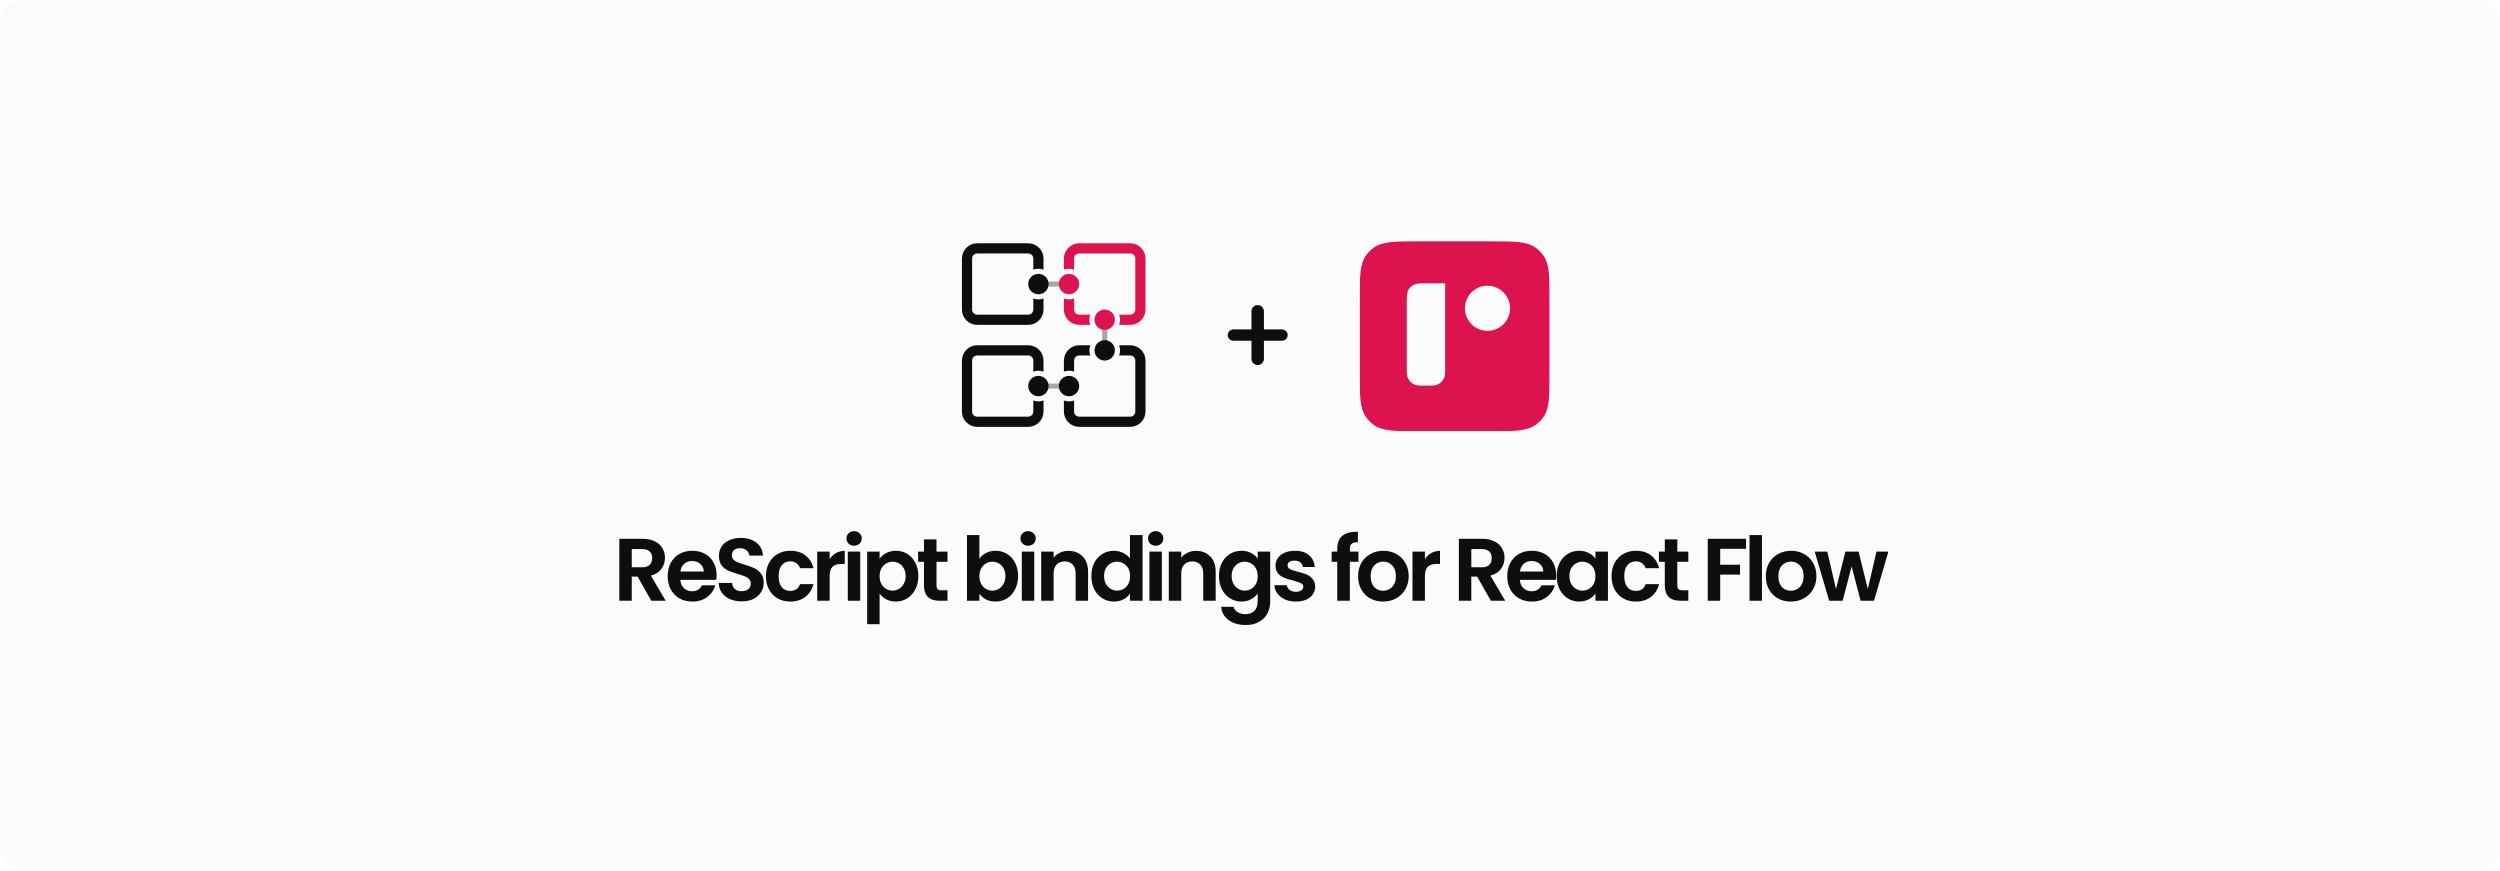 <svg width="901" height="314" viewBox="0 0 901 314" fill="none" xmlns="http://www.w3.org/2000/svg">
<rect width="901" height="314" rx="8" fill="#FBFBFB"/>
<path d="M234.728 216.515L229.8 207.811H227.688V216.515H223.208V194.179H231.592C233.32 194.179 234.792 194.488 236.008 195.107C237.224 195.704 238.131 196.526 238.728 197.571C239.347 198.595 239.656 199.747 239.656 201.027C239.656 202.499 239.229 203.832 238.376 205.027C237.523 206.2 236.253 207.011 234.568 207.459L239.912 216.515H234.728ZM227.688 204.451H231.432C232.648 204.451 233.555 204.163 234.152 203.587C234.749 202.99 235.048 202.168 235.048 201.123C235.048 200.099 234.749 199.31 234.152 198.755C233.555 198.179 232.648 197.891 231.432 197.891H227.688V204.451ZM258.268 207.267C258.268 207.907 258.225 208.483 258.14 208.995H245.18C245.287 210.275 245.735 211.278 246.524 212.003C247.313 212.728 248.284 213.091 249.436 213.091C251.1 213.091 252.284 212.376 252.988 210.947H257.82C257.308 212.654 256.327 214.062 254.876 215.171C253.425 216.259 251.644 216.803 249.532 216.803C247.825 216.803 246.289 216.43 244.924 215.683C243.58 214.915 242.524 213.838 241.756 212.451C241.009 211.064 240.636 209.464 240.636 207.651C240.636 205.816 241.009 204.206 241.756 202.819C242.503 201.432 243.548 200.366 244.892 199.619C246.236 198.872 247.783 198.499 249.532 198.499C251.217 198.499 252.721 198.862 254.044 199.587C255.388 200.312 256.423 201.347 257.148 202.691C257.895 204.014 258.268 205.539 258.268 207.267ZM253.628 205.987C253.607 204.835 253.191 203.918 252.38 203.235C251.569 202.531 250.577 202.179 249.404 202.179C248.295 202.179 247.356 202.52 246.588 203.203C245.841 203.864 245.383 204.792 245.212 205.987H253.628ZM267.33 216.739C265.773 216.739 264.365 216.472 263.106 215.939C261.869 215.406 260.887 214.638 260.162 213.635C259.437 212.632 259.063 211.448 259.042 210.083H263.842C263.906 211 264.226 211.726 264.802 212.259C265.399 212.792 266.21 213.059 267.234 213.059C268.279 213.059 269.101 212.814 269.698 212.323C270.295 211.811 270.594 211.15 270.594 210.339C270.594 209.678 270.391 209.134 269.986 208.707C269.581 208.28 269.069 207.95 268.45 207.715C267.853 207.459 267.021 207.182 265.954 206.883C264.503 206.456 263.319 206.04 262.402 205.635C261.506 205.208 260.727 204.579 260.066 203.747C259.426 202.894 259.106 201.763 259.106 200.355C259.106 199.032 259.437 197.88 260.098 196.899C260.759 195.918 261.687 195.171 262.882 194.659C264.077 194.126 265.442 193.859 266.978 193.859C269.282 193.859 271.149 194.424 272.578 195.555C274.029 196.664 274.829 198.222 274.978 200.227H270.05C270.007 199.459 269.677 198.83 269.058 198.339C268.461 197.827 267.661 197.571 266.658 197.571C265.783 197.571 265.079 197.795 264.546 198.243C264.034 198.691 263.778 199.342 263.778 200.195C263.778 200.792 263.97 201.294 264.354 201.699C264.759 202.083 265.25 202.403 265.826 202.659C266.423 202.894 267.255 203.171 268.322 203.491C269.773 203.918 270.957 204.344 271.874 204.771C272.791 205.198 273.581 205.838 274.242 206.691C274.903 207.544 275.234 208.664 275.234 210.051C275.234 211.246 274.925 212.355 274.306 213.379C273.687 214.403 272.781 215.224 271.586 215.843C270.391 216.44 268.973 216.739 267.33 216.739ZM276.046 207.651C276.046 205.816 276.419 204.216 277.166 202.851C277.913 201.464 278.947 200.398 280.27 199.651C281.593 198.883 283.107 198.499 284.814 198.499C287.011 198.499 288.825 199.054 290.254 200.163C291.705 201.251 292.675 202.787 293.166 204.771H288.334C288.078 204.003 287.641 203.406 287.022 202.979C286.425 202.531 285.678 202.307 284.782 202.307C283.502 202.307 282.489 202.776 281.742 203.715C280.995 204.632 280.622 205.944 280.622 207.651C280.622 209.336 280.995 210.648 281.742 211.587C282.489 212.504 283.502 212.963 284.782 212.963C286.595 212.963 287.779 212.152 288.334 210.531H293.166C292.675 212.451 291.705 213.976 290.254 215.107C288.803 216.238 286.99 216.803 284.814 216.803C283.107 216.803 281.593 216.43 280.27 215.683C278.947 214.915 277.913 213.848 277.166 212.483C276.419 211.096 276.046 209.486 276.046 207.651ZM299.008 201.539C299.584 200.6 300.331 199.864 301.248 199.331C302.187 198.798 303.253 198.531 304.448 198.531V203.235H303.264C301.856 203.235 300.789 203.566 300.064 204.227C299.36 204.888 299.008 206.04 299.008 207.683V216.515H294.528V198.787H299.008V201.539ZM307.818 196.675C307.028 196.675 306.367 196.43 305.834 195.939C305.322 195.427 305.066 194.798 305.066 194.051C305.066 193.304 305.322 192.686 305.834 192.195C306.367 191.683 307.028 191.427 307.818 191.427C308.607 191.427 309.258 191.683 309.77 192.195C310.303 192.686 310.57 193.304 310.57 194.051C310.57 194.798 310.303 195.427 309.77 195.939C309.258 196.43 308.607 196.675 307.818 196.675ZM310.026 198.787V216.515H305.546V198.787H310.026ZM317.012 201.347C317.588 200.536 318.377 199.864 319.38 199.331C320.404 198.776 321.566 198.499 322.868 198.499C324.382 198.499 325.748 198.872 326.964 199.619C328.201 200.366 329.172 201.432 329.876 202.819C330.601 204.184 330.964 205.774 330.964 207.587C330.964 209.4 330.601 211.011 329.876 212.419C329.172 213.806 328.201 214.883 326.964 215.651C325.748 216.419 324.382 216.803 322.868 216.803C321.566 216.803 320.414 216.536 319.412 216.003C318.43 215.47 317.63 214.798 317.012 213.987V224.963H312.532V198.787H317.012V201.347ZM326.388 207.587C326.388 206.52 326.164 205.603 325.716 204.835C325.289 204.046 324.713 203.448 323.988 203.043C323.284 202.638 322.516 202.435 321.684 202.435C320.873 202.435 320.105 202.648 319.38 203.075C318.676 203.48 318.1 204.078 317.652 204.867C317.225 205.656 317.012 206.584 317.012 207.651C317.012 208.718 317.225 209.646 317.652 210.435C318.1 211.224 318.676 211.832 319.38 212.259C320.105 212.664 320.873 212.867 321.684 212.867C322.516 212.867 323.284 212.654 323.988 212.227C324.713 211.8 325.289 211.192 325.716 210.403C326.164 209.614 326.388 208.675 326.388 207.587ZM337.515 202.467V211.043C337.515 211.64 337.654 212.078 337.931 212.355C338.23 212.611 338.721 212.739 339.403 212.739H341.483V216.515H338.667C334.891 216.515 333.003 214.68 333.003 211.011V202.467H330.891V198.787H333.003V194.403H337.515V198.787H341.483V202.467H337.515ZM352.971 201.379C353.547 200.526 354.336 199.832 355.339 199.299C356.363 198.766 357.525 198.499 358.827 198.499C360.341 198.499 361.707 198.872 362.923 199.619C364.16 200.366 365.131 201.432 365.835 202.819C366.56 204.184 366.923 205.774 366.923 207.587C366.923 209.4 366.56 211.011 365.835 212.419C365.131 213.806 364.16 214.883 362.923 215.651C361.707 216.419 360.341 216.803 358.827 216.803C357.504 216.803 356.341 216.547 355.339 216.035C354.357 215.502 353.568 214.819 352.971 213.987V216.515H348.491V192.835H352.971V201.379ZM362.347 207.587C362.347 206.52 362.123 205.603 361.675 204.835C361.248 204.046 360.672 203.448 359.947 203.043C359.243 202.638 358.475 202.435 357.643 202.435C356.832 202.435 356.064 202.648 355.339 203.075C354.635 203.48 354.059 204.078 353.611 204.867C353.184 205.656 352.971 206.584 352.971 207.651C352.971 208.718 353.184 209.646 353.611 210.435C354.059 211.224 354.635 211.832 355.339 212.259C356.064 212.664 356.832 212.867 357.643 212.867C358.475 212.867 359.243 212.654 359.947 212.227C360.672 211.8 361.248 211.192 361.675 210.403C362.123 209.614 362.347 208.675 362.347 207.587ZM370.53 196.675C369.741 196.675 369.079 196.43 368.546 195.939C368.034 195.427 367.778 194.798 367.778 194.051C367.778 193.304 368.034 192.686 368.546 192.195C369.079 191.683 369.741 191.427 370.53 191.427C371.319 191.427 371.97 191.683 372.482 192.195C373.015 192.686 373.282 193.304 373.282 194.051C373.282 194.798 373.015 195.427 372.482 195.939C371.97 196.43 371.319 196.675 370.53 196.675ZM372.738 198.787V216.515H368.258V198.787H372.738ZM385.068 198.531C387.18 198.531 388.887 199.203 390.188 200.547C391.49 201.87 392.14 203.726 392.14 206.115V216.515H387.66V206.723C387.66 205.315 387.308 204.238 386.604 203.491C385.9 202.723 384.94 202.339 383.724 202.339C382.487 202.339 381.506 202.723 380.78 203.491C380.076 204.238 379.724 205.315 379.724 206.723V216.515H375.244V198.787H379.724V200.995C380.322 200.227 381.079 199.63 381.996 199.203C382.935 198.755 383.959 198.531 385.068 198.531ZM393.329 207.587C393.329 205.795 393.681 204.206 394.385 202.819C395.11 201.432 396.091 200.366 397.329 199.619C398.566 198.872 399.942 198.499 401.457 198.499C402.609 198.499 403.707 198.755 404.753 199.267C405.798 199.758 406.63 200.419 407.249 201.251V192.835H411.793V216.515H407.249V213.891C406.694 214.766 405.915 215.47 404.913 216.003C403.91 216.536 402.747 216.803 401.425 216.803C399.931 216.803 398.566 216.419 397.329 215.651C396.091 214.883 395.11 213.806 394.385 212.419C393.681 211.011 393.329 209.4 393.329 207.587ZM407.281 207.651C407.281 206.563 407.067 205.635 406.641 204.867C406.214 204.078 405.638 203.48 404.913 203.075C404.187 202.648 403.409 202.435 402.577 202.435C401.745 202.435 400.977 202.638 400.273 203.043C399.569 203.448 398.993 204.046 398.545 204.835C398.118 205.603 397.905 206.52 397.905 207.587C397.905 208.654 398.118 209.592 398.545 210.403C398.993 211.192 399.569 211.8 400.273 212.227C400.998 212.654 401.766 212.867 402.577 212.867C403.409 212.867 404.187 212.664 404.913 212.259C405.638 211.832 406.214 211.235 406.641 210.467C407.067 209.678 407.281 208.739 407.281 207.651ZM416.52 196.675C415.731 196.675 415.069 196.43 414.536 195.939C414.024 195.427 413.768 194.798 413.768 194.051C413.768 193.304 414.024 192.686 414.536 192.195C415.069 191.683 415.731 191.427 416.52 191.427C417.309 191.427 417.96 191.683 418.472 192.195C419.005 192.686 419.272 193.304 419.272 194.051C419.272 194.798 419.005 195.427 418.472 195.939C417.96 196.43 417.309 196.675 416.52 196.675ZM418.728 198.787V216.515H414.248V198.787H418.728ZM431.058 198.531C433.17 198.531 434.877 199.203 436.178 200.547C437.48 201.87 438.13 203.726 438.13 206.115V216.515H433.65V206.723C433.65 205.315 433.298 204.238 432.594 203.491C431.89 202.723 430.93 202.339 429.714 202.339C428.477 202.339 427.496 202.723 426.77 203.491C426.066 204.238 425.714 205.315 425.714 206.723V216.515H421.234V198.787H425.714V200.995C426.312 200.227 427.069 199.63 427.986 199.203C428.925 198.755 429.949 198.531 431.058 198.531ZM447.414 198.499C448.737 198.499 449.9 198.766 450.902 199.299C451.905 199.811 452.694 200.483 453.27 201.315V198.787H457.782V216.643C457.782 218.286 457.452 219.747 456.79 221.027C456.129 222.328 455.137 223.352 453.814 224.099C452.492 224.867 450.892 225.251 449.014 225.251C446.497 225.251 444.428 224.664 442.806 223.491C441.206 222.318 440.3 220.718 440.086 218.691H444.534C444.769 219.502 445.27 220.142 446.038 220.611C446.828 221.102 447.777 221.347 448.886 221.347C450.188 221.347 451.244 220.952 452.054 220.163C452.865 219.395 453.27 218.222 453.27 216.643V213.891C452.694 214.723 451.894 215.416 450.87 215.971C449.868 216.526 448.716 216.803 447.414 216.803C445.921 216.803 444.556 216.419 443.318 215.651C442.081 214.883 441.1 213.806 440.374 212.419C439.67 211.011 439.318 209.4 439.318 207.587C439.318 205.795 439.67 204.206 440.374 202.819C441.1 201.432 442.07 200.366 443.286 199.619C444.524 198.872 445.9 198.499 447.414 198.499ZM453.27 207.651C453.27 206.563 453.057 205.635 452.63 204.867C452.204 204.078 451.628 203.48 450.902 203.075C450.177 202.648 449.398 202.435 448.566 202.435C447.734 202.435 446.966 202.638 446.262 203.043C445.558 203.448 444.982 204.046 444.534 204.835C444.108 205.603 443.894 206.52 443.894 207.587C443.894 208.654 444.108 209.592 444.534 210.403C444.982 211.192 445.558 211.8 446.262 212.227C446.988 212.654 447.756 212.867 448.566 212.867C449.398 212.867 450.177 212.664 450.902 212.259C451.628 211.832 452.204 211.235 452.63 210.467C453.057 209.678 453.27 208.739 453.27 207.651ZM467.022 216.803C465.571 216.803 464.27 216.547 463.118 216.035C461.966 215.502 461.049 214.787 460.366 213.891C459.705 212.995 459.342 212.003 459.278 210.915H463.79C463.875 211.598 464.206 212.163 464.782 212.611C465.379 213.059 466.115 213.283 466.99 213.283C467.843 213.283 468.505 213.112 468.974 212.771C469.465 212.43 469.71 211.992 469.71 211.459C469.71 210.883 469.411 210.456 468.814 210.179C468.238 209.88 467.31 209.56 466.03 209.219C464.707 208.899 463.619 208.568 462.766 208.227C461.934 207.886 461.209 207.363 460.59 206.659C459.993 205.955 459.694 205.006 459.694 203.811C459.694 202.83 459.971 201.934 460.526 201.123C461.102 200.312 461.913 199.672 462.958 199.203C464.025 198.734 465.273 198.499 466.702 198.499C468.814 198.499 470.499 199.032 471.758 200.099C473.017 201.144 473.71 202.563 473.838 204.355H469.55C469.486 203.651 469.187 203.096 468.654 202.691C468.142 202.264 467.449 202.051 466.574 202.051C465.763 202.051 465.134 202.2 464.686 202.499C464.259 202.798 464.046 203.214 464.046 203.747C464.046 204.344 464.345 204.803 464.942 205.123C465.539 205.422 466.467 205.731 467.726 206.051C469.006 206.371 470.062 206.702 470.894 207.043C471.726 207.384 472.441 207.918 473.038 208.643C473.657 209.347 473.977 210.286 473.998 211.459C473.998 212.483 473.71 213.4 473.134 214.211C472.579 215.022 471.769 215.662 470.702 216.131C469.657 216.579 468.43 216.803 467.022 216.803ZM489.589 202.467H486.485V216.515H481.941V202.467H479.925V198.787H481.941V197.891C481.941 195.715 482.559 194.115 483.797 193.091C485.034 192.067 486.901 191.587 489.397 191.651V195.427C488.309 195.406 487.551 195.587 487.125 195.971C486.698 196.355 486.485 197.048 486.485 198.051V198.787H489.589V202.467ZM498.444 216.803C496.737 216.803 495.201 216.43 493.836 215.683C492.47 214.915 491.393 213.838 490.604 212.451C489.836 211.064 489.452 209.464 489.452 207.651C489.452 205.838 489.846 204.238 490.636 202.851C491.446 201.464 492.545 200.398 493.932 199.651C495.318 198.883 496.865 198.499 498.572 198.499C500.278 198.499 501.825 198.883 503.212 199.651C504.598 200.398 505.686 201.464 506.476 202.851C507.286 204.238 507.692 205.838 507.692 207.651C507.692 209.464 507.276 211.064 506.444 212.451C505.633 213.838 504.524 214.915 503.116 215.683C501.729 216.43 500.172 216.803 498.444 216.803ZM498.444 212.899C499.254 212.899 500.012 212.707 500.716 212.323C501.441 211.918 502.017 211.32 502.444 210.531C502.87 209.742 503.084 208.782 503.084 207.651C503.084 205.966 502.636 204.675 501.74 203.779C500.865 202.862 499.788 202.403 498.508 202.403C497.228 202.403 496.15 202.862 495.276 203.779C494.422 204.675 493.996 205.966 493.996 207.651C493.996 209.336 494.412 210.638 495.244 211.555C496.097 212.451 497.164 212.899 498.444 212.899ZM513.538 201.539C514.114 200.6 514.861 199.864 515.778 199.331C516.717 198.798 517.783 198.531 518.978 198.531V203.235H517.794C516.386 203.235 515.319 203.566 514.594 204.227C513.89 204.888 513.538 206.04 513.538 207.683V216.515H509.058V198.787H513.538V201.539ZM537.301 216.515L532.373 207.811H530.261V216.515H525.781V194.179H534.165C535.893 194.179 537.365 194.488 538.581 195.107C539.797 195.704 540.703 196.526 541.301 197.571C541.919 198.595 542.229 199.747 542.229 201.027C542.229 202.499 541.802 203.832 540.949 205.027C540.095 206.2 538.826 207.011 537.141 207.459L542.485 216.515H537.301ZM530.261 204.451H534.005C535.221 204.451 536.127 204.163 536.725 203.587C537.322 202.99 537.621 202.168 537.621 201.123C537.621 200.099 537.322 199.31 536.725 198.755C536.127 198.179 535.221 197.891 534.005 197.891H530.261V204.451ZM560.84 207.267C560.84 207.907 560.798 208.483 560.712 208.995H547.752C547.859 210.275 548.307 211.278 549.096 212.003C549.886 212.728 550.856 213.091 552.008 213.091C553.672 213.091 554.856 212.376 555.56 210.947H560.392C559.88 212.654 558.899 214.062 557.448 215.171C555.998 216.259 554.216 216.803 552.104 216.803C550.398 216.803 548.862 216.43 547.496 215.683C546.152 214.915 545.096 213.838 544.328 212.451C543.582 211.064 543.208 209.464 543.208 207.651C543.208 205.816 543.582 204.206 544.328 202.819C545.075 201.432 546.12 200.366 547.464 199.619C548.808 198.872 550.355 198.499 552.104 198.499C553.79 198.499 555.294 198.862 556.616 199.587C557.96 200.312 558.995 201.347 559.72 202.691C560.467 204.014 560.84 205.539 560.84 207.267ZM556.2 205.987C556.179 204.835 555.763 203.918 554.952 203.235C554.142 202.531 553.15 202.179 551.976 202.179C550.867 202.179 549.928 202.52 549.16 203.203C548.414 203.864 547.955 204.792 547.784 205.987H556.2ZM561.039 207.587C561.039 205.795 561.391 204.206 562.095 202.819C562.82 201.432 563.791 200.366 565.007 199.619C566.244 198.872 567.62 198.499 569.135 198.499C570.457 198.499 571.609 198.766 572.591 199.299C573.593 199.832 574.393 200.504 574.991 201.315V198.787H579.503V216.515H574.991V213.923C574.415 214.755 573.615 215.448 572.591 216.003C571.588 216.536 570.425 216.803 569.103 216.803C567.609 216.803 566.244 216.419 565.007 215.651C563.791 214.883 562.82 213.806 562.095 212.419C561.391 211.011 561.039 209.4 561.039 207.587ZM574.991 207.651C574.991 206.563 574.777 205.635 574.351 204.867C573.924 204.078 573.348 203.48 572.623 203.075C571.897 202.648 571.119 202.435 570.287 202.435C569.455 202.435 568.687 202.638 567.983 203.043C567.279 203.448 566.703 204.046 566.255 204.835C565.828 205.603 565.615 206.52 565.615 207.587C565.615 208.654 565.828 209.592 566.255 210.403C566.703 211.192 567.279 211.8 567.983 212.227C568.708 212.654 569.476 212.867 570.287 212.867C571.119 212.867 571.897 212.664 572.623 212.259C573.348 211.832 573.924 211.235 574.351 210.467C574.777 209.678 574.991 208.739 574.991 207.651ZM580.806 207.651C580.806 205.816 581.179 204.216 581.926 202.851C582.673 201.464 583.707 200.398 585.03 199.651C586.353 198.883 587.867 198.499 589.574 198.499C591.771 198.499 593.585 199.054 595.014 200.163C596.465 201.251 597.435 202.787 597.926 204.771H593.094C592.838 204.003 592.401 203.406 591.782 202.979C591.185 202.531 590.438 202.307 589.542 202.307C588.262 202.307 587.249 202.776 586.502 203.715C585.755 204.632 585.382 205.944 585.382 207.651C585.382 209.336 585.755 210.648 586.502 211.587C587.249 212.504 588.262 212.963 589.542 212.963C591.355 212.963 592.539 212.152 593.094 210.531H597.926C597.435 212.451 596.465 213.976 595.014 215.107C593.563 216.238 591.75 216.803 589.574 216.803C587.867 216.803 586.353 216.43 585.03 215.683C583.707 214.915 582.673 213.848 581.926 212.483C581.179 211.096 580.806 209.486 580.806 207.651ZM604.504 202.467V211.043C604.504 211.64 604.643 212.078 604.92 212.355C605.219 212.611 605.709 212.739 606.392 212.739H608.472V216.515H605.656C601.88 216.515 599.992 214.68 599.992 211.011V202.467H597.88V198.787H599.992V194.403H604.504V198.787H608.472V202.467H604.504ZM629.271 194.179V197.795H619.959V203.523H627.095V207.075H619.959V216.515H615.479V194.179H629.271ZM635.008 192.835V216.515H630.528V192.835H635.008ZM645.386 216.803C643.68 216.803 642.144 216.43 640.778 215.683C639.413 214.915 638.336 213.838 637.546 212.451C636.778 211.064 636.394 209.464 636.394 207.651C636.394 205.838 636.789 204.238 637.578 202.851C638.389 201.464 639.488 200.398 640.874 199.651C642.261 198.883 643.808 198.499 645.514 198.499C647.221 198.499 648.768 198.883 650.154 199.651C651.541 200.398 652.629 201.464 653.418 202.851C654.229 204.238 654.634 205.838 654.634 207.651C654.634 209.464 654.218 211.064 653.386 212.451C652.576 213.838 651.466 214.915 650.058 215.683C648.672 216.43 647.114 216.803 645.386 216.803ZM645.386 212.899C646.197 212.899 646.954 212.707 647.658 212.323C648.384 211.918 648.96 211.32 649.386 210.531C649.813 209.742 650.026 208.782 650.026 207.651C650.026 205.966 649.578 204.675 648.682 203.779C647.808 202.862 646.73 202.403 645.45 202.403C644.17 202.403 643.093 202.862 642.218 203.779C641.365 204.675 640.938 205.966 640.938 207.651C640.938 209.336 641.354 210.638 642.186 211.555C643.04 212.451 644.106 212.899 645.386 212.899ZM680.577 198.787L675.393 216.515H670.561L667.329 204.131L664.097 216.515H659.233L654.017 198.787H658.561L661.697 212.291L665.089 198.787H669.825L673.153 212.259L676.289 198.787H680.577Z" fill="#0E0E0E"/>
<path d="M407.326 126.271H388.947C386.917 126.271 385.271 127.917 385.271 129.947V148.326C385.271 150.356 386.917 152.001 388.947 152.001H407.326C409.356 152.001 411.001 150.356 411.001 148.326V129.947C411.001 127.917 409.356 126.271 407.326 126.271Z" fill="#FBFBFB" stroke="#0E0E0E" stroke-width="3.676"/>
<path d="M407.326 89.514H388.947C386.917 89.514 385.271 91.159 385.271 93.189V111.568C385.271 113.598 386.917 115.244 388.947 115.244H407.326C409.356 115.244 411.001 113.598 411.001 111.568V93.189C411.001 91.159 409.356 89.514 407.326 89.514Z" fill="#FBFBFB" stroke="#DD1350" stroke-width="3.676"/>
<path d="M370.568 126.271H352.19C350.159 126.271 348.514 127.917 348.514 129.947V148.326C348.514 150.356 350.159 152.001 352.19 152.001H370.568C372.598 152.001 374.244 150.356 374.244 148.326V129.947C374.244 127.917 372.598 126.271 370.568 126.271Z" fill="#FBFBFB" stroke="#0E0E0E" stroke-width="3.676"/>
<path d="M370.568 89.514H352.19C350.159 89.514 348.514 91.159 348.514 93.189V111.568C348.514 113.598 350.159 115.244 352.19 115.244H370.568C372.598 115.244 374.244 113.598 374.244 111.568V93.189C374.244 91.159 372.598 89.514 370.568 89.514Z" fill="#FBFBFB" stroke="#0E0E0E" stroke-width="3.676"/>
<path d="M374.244 107.892C377.289 107.892 379.757 105.424 379.757 102.379C379.757 99.334 377.289 96.865 374.244 96.865C371.199 96.865 368.73 99.334 368.73 102.379C368.73 105.424 371.199 107.892 374.244 107.892Z" fill="#FBFBFB"/>
<path d="M385.271 107.892C388.316 107.892 390.785 105.424 390.785 102.379C390.785 99.334 388.316 96.865 385.271 96.865C382.226 96.865 379.758 99.334 379.758 102.379C379.758 105.424 382.226 107.892 385.271 107.892Z" fill="#FBFBFB"/>
<path d="M398.136 120.758C401.181 120.758 403.65 118.289 403.65 115.244C403.65 112.199 401.181 109.73 398.136 109.73C395.091 109.73 392.623 112.199 392.623 115.244C392.623 118.289 395.091 120.758 398.136 120.758Z" fill="#FBFBFB"/>
<path d="M398.136 131.785C401.181 131.785 403.65 129.316 403.65 126.271C403.65 123.226 401.181 120.758 398.136 120.758C395.091 120.758 392.623 123.226 392.623 126.271C392.623 129.316 395.091 131.785 398.136 131.785Z" fill="#FBFBFB"/>
<path d="M374.244 144.65C377.289 144.65 379.757 142.181 379.757 139.136C379.757 136.091 377.289 133.623 374.244 133.623C371.199 133.623 368.73 136.091 368.73 139.136C368.73 142.181 371.199 144.65 374.244 144.65Z" fill="#FBFBFB"/>
<path d="M385.271 144.65C388.316 144.65 390.785 142.181 390.785 139.136C390.785 136.091 388.316 133.623 385.271 133.623C382.226 133.623 379.758 136.091 379.758 139.136C379.758 142.181 382.226 144.65 385.271 144.65Z" fill="#FBFBFB"/>
<path d="M398.136 129.947C400.166 129.947 401.812 128.301 401.812 126.271C401.812 124.241 400.166 122.595 398.136 122.595C396.106 122.595 394.46 124.241 394.46 126.271C394.46 128.301 396.106 129.947 398.136 129.947Z" fill="#0E0E0E"/>
<path d="M374.244 142.812C376.274 142.812 377.92 141.166 377.92 139.136C377.92 137.106 376.274 135.461 374.244 135.461C372.214 135.461 370.568 137.106 370.568 139.136C370.568 141.166 372.214 142.812 374.244 142.812Z" fill="#0E0E0E"/>
<path d="M385.271 142.812C387.301 142.812 388.947 141.166 388.947 139.136C388.947 137.106 387.301 135.461 385.271 135.461C383.241 135.461 381.595 137.106 381.595 139.136C381.595 141.166 383.241 142.812 385.271 142.812Z" fill="#0E0E0E"/>
<path opacity="0.35" d="M383.433 101.46H376.082V103.298H383.433V101.46Z" fill="#0E0E0E"/>
<path opacity="0.35" d="M397.217 116.163V123.514H399.055V116.163H397.217Z" fill="#0E0E0E"/>
<path opacity="0.35" d="M383.433 138.217H376.082V140.055H383.433V138.217Z" fill="#0E0E0E"/>
<path d="M374.244 106.055C376.274 106.055 377.92 104.409 377.92 102.379C377.92 100.349 376.274 98.703 374.244 98.703C372.214 98.703 370.568 100.349 370.568 102.379C370.568 104.409 372.214 106.055 374.244 106.055Z" fill="#0E0E0E"/>
<path d="M385.271 106.055C387.301 106.055 388.947 104.409 388.947 102.379C388.947 100.349 387.301 98.703 385.271 98.703C383.241 98.703 381.595 100.349 381.595 102.379C381.595 104.409 383.241 106.055 385.271 106.055Z" fill="#DD1350"/>
<path d="M398.136 118.92C400.166 118.92 401.812 117.274 401.812 115.244C401.812 113.214 400.166 111.568 398.136 111.568C396.106 111.568 394.46 113.214 394.46 115.244C394.46 117.274 396.106 118.92 398.136 118.92Z" fill="#DD1350"/>
<g clip-path="url(#clip0)">
<g filter="url(#filter0_i)">
<path d="M490.03 109.353C490.03 100.214 490.03 95.647 492.357 92.442C493.109 91.407 494.019 90.497 495.054 89.745C498.255 87.419 502.825 87.419 511.963 87.419H536.566C545.704 87.419 550.271 87.419 553.476 89.745C554.511 90.497 555.42 91.407 556.172 92.442C558.499 95.645 558.499 100.214 558.499 109.353V133.955C558.499 143.093 558.499 147.66 556.172 150.865C555.421 151.9 554.511 152.81 553.476 153.56C550.273 155.888 545.704 155.888 536.566 155.888H511.963C502.825 155.888 498.257 155.888 495.054 153.56C494.019 152.809 493.109 151.899 492.357 150.865C490.03 147.662 490.03 143.093 490.03 133.955V109.353Z" fill="#DD1350"/>
</g>
<g filter="url(#filter1_di)">
<path d="M536.428 120.027C540.918 120.027 544.558 116.387 544.558 111.897C544.558 107.407 540.918 103.768 536.428 103.768C531.938 103.768 528.299 107.407 528.299 111.897C528.299 116.387 531.938 120.027 536.428 120.027Z" fill="#FBFBFB"/>
</g>
<path d="M508.494 111.447C508.494 108.866 508.494 107.575 508.998 106.588C509.439 105.719 510.144 105.013 511.012 104.571C511.998 104.069 513.289 104.069 515.871 104.069L521.76 103.497L522.325 104.069V134.032C522.325 136.179 522.169 137.144 521.818 137.991C521.586 138.55 521.246 139.058 520.818 139.486C520.39 139.914 519.882 140.254 519.323 140.485C518.476 140.836 517.557 140.945 515.41 140.945C513.263 140.945 512.188 140.945 511.342 140.594C510.783 140.363 510.275 140.023 509.847 139.595C509.419 139.167 509.079 138.659 508.847 138.1C508.496 137.253 508.496 136.179 508.496 134.032L508.494 111.447Z" fill="#DD1350"/>
<g filter="url(#filter2_i)">
<path d="M507.919 110.87C507.919 108.289 507.919 106.998 508.423 106.011C508.864 105.143 509.57 104.436 510.438 103.994C511.424 103.493 512.714 103.493 515.296 103.493H521.75V133.455C521.75 135.603 521.75 136.677 521.399 137.523C521.167 138.082 520.828 138.591 520.399 139.018C519.971 139.446 519.463 139.786 518.904 140.017C518.057 140.369 516.983 140.369 514.836 140.369C512.688 140.369 511.614 140.369 510.768 140.017C510.208 139.786 509.7 139.446 509.272 139.018C508.844 138.591 508.504 138.082 508.273 137.523C507.921 136.676 507.921 135.602 507.921 133.455L507.919 110.87Z" fill="#FBFBFB"/>
</g>
</g>
<path d="M464.084 120.758C464.084 121.881 463.173 122.793 462.049 122.793H455.52V129.322C455.52 130.563 454.514 131.569 453.273 131.569C452.032 131.569 451.026 130.563 451.026 129.322V122.793H444.497C443.373 122.793 442.462 121.881 442.462 120.758C442.462 119.634 443.373 118.723 444.497 118.723H451.026V112.193C451.026 110.953 452.032 109.946 453.273 109.946C454.514 109.946 455.52 110.953 455.52 112.193V118.723H462.049C463.173 118.723 464.084 119.634 464.084 120.758Z" fill="#0E0E0E"/>
<defs>
<filter id="filter0_i" x="490.03" y="86.96" width="68.469" height="68.928" filterUnits="userSpaceOnUse" color-interpolation-filters="sRGB">
<feFlood flood-opacity="0" result="BackgroundImageFix"/>
<feBlend mode="normal" in="SourceGraphic" in2="BackgroundImageFix" result="shape"/>
<feColorMatrix in="SourceAlpha" type="matrix" values="0 0 0 0 0 0 0 0 0 0 0 0 0 0 0 0 0 0 127 0" result="hardAlpha"/>
<feOffset dy="-0.458"/>
<feGaussianBlur stdDeviation="0.458"/>
<feComposite in2="hardAlpha" operator="arithmetic" k2="-1" k3="1"/>
<feColorMatrix type="matrix" values="0 0 0 0 0 0 0 0 0 0 0 0 0 0 0 0 0 0 0.2 0"/>
<feBlend mode="normal" in2="shape" result="effect1_innerShadow"/>
</filter>
<filter id="filter1_di" x="527.382" y="102.393" width="18.852" height="19.31" filterUnits="userSpaceOnUse" color-interpolation-filters="sRGB">
<feFlood flood-opacity="0" result="BackgroundImageFix"/>
<feColorMatrix in="SourceAlpha" type="matrix" values="0 0 0 0 0 0 0 0 0 0 0 0 0 0 0 0 0 0 127 0"/>
<feOffset dx="0.581" dy="0.581"/>
<feGaussianBlur stdDeviation="0.548"/>
<feColorMatrix type="matrix" values="0 0 0 0 0 0 0 0 0 0 0 0 0 0 0 0 0 0 0.15 0"/>
<feBlend mode="normal" in2="BackgroundImageFix" result="effect1_dropShadow"/>
<feBlend mode="normal" in="SourceGraphic" in2="effect1_dropShadow" result="shape"/>
<feColorMatrix in="SourceAlpha" type="matrix" values="0 0 0 0 0 0 0 0 0 0 0 0 0 0 0 0 0 0 127 0" result="hardAlpha"/>
<feOffset dx="-0.917" dy="-1.375"/>
<feGaussianBlur stdDeviation="1.161"/>
<feComposite in2="hardAlpha" operator="arithmetic" k2="-1" k3="1"/>
<feColorMatrix type="matrix" values="0 0 0 0 0.322 0 0 0 0 0.31 0 0 0 0 0.91 0 0 0 0.25 0"/>
<feBlend mode="normal" in2="shape" result="effect2_innerShadow"/>
</filter>
<filter id="filter2_i" x="507.002" y="102.118" width="14.748" height="38.251" filterUnits="userSpaceOnUse" color-interpolation-filters="sRGB">
<feFlood flood-opacity="0" result="BackgroundImageFix"/>
<feBlend mode="normal" in="SourceGraphic" in2="BackgroundImageFix" result="shape"/>
<feColorMatrix in="SourceAlpha" type="matrix" values="0 0 0 0 0 0 0 0 0 0 0 0 0 0 0 0 0 0 127 0" result="hardAlpha"/>
<feOffset dx="-0.917" dy="-1.375"/>
<feGaussianBlur stdDeviation="1.161"/>
<feComposite in2="hardAlpha" operator="arithmetic" k2="-1" k3="1"/>
<feColorMatrix type="matrix" values="0 0 0 0 0.322 0 0 0 0 0.31 0 0 0 0 0.91 0 0 0 0.25 0"/>
<feBlend mode="normal" in2="shape" result="effect1_innerShadow"/>
</filter>
<clipPath id="clip0">
<rect width="68.47" height="68.47" fill="white" transform="translate(490.03 86.883)"/>
</clipPath>
</defs>
</svg>

